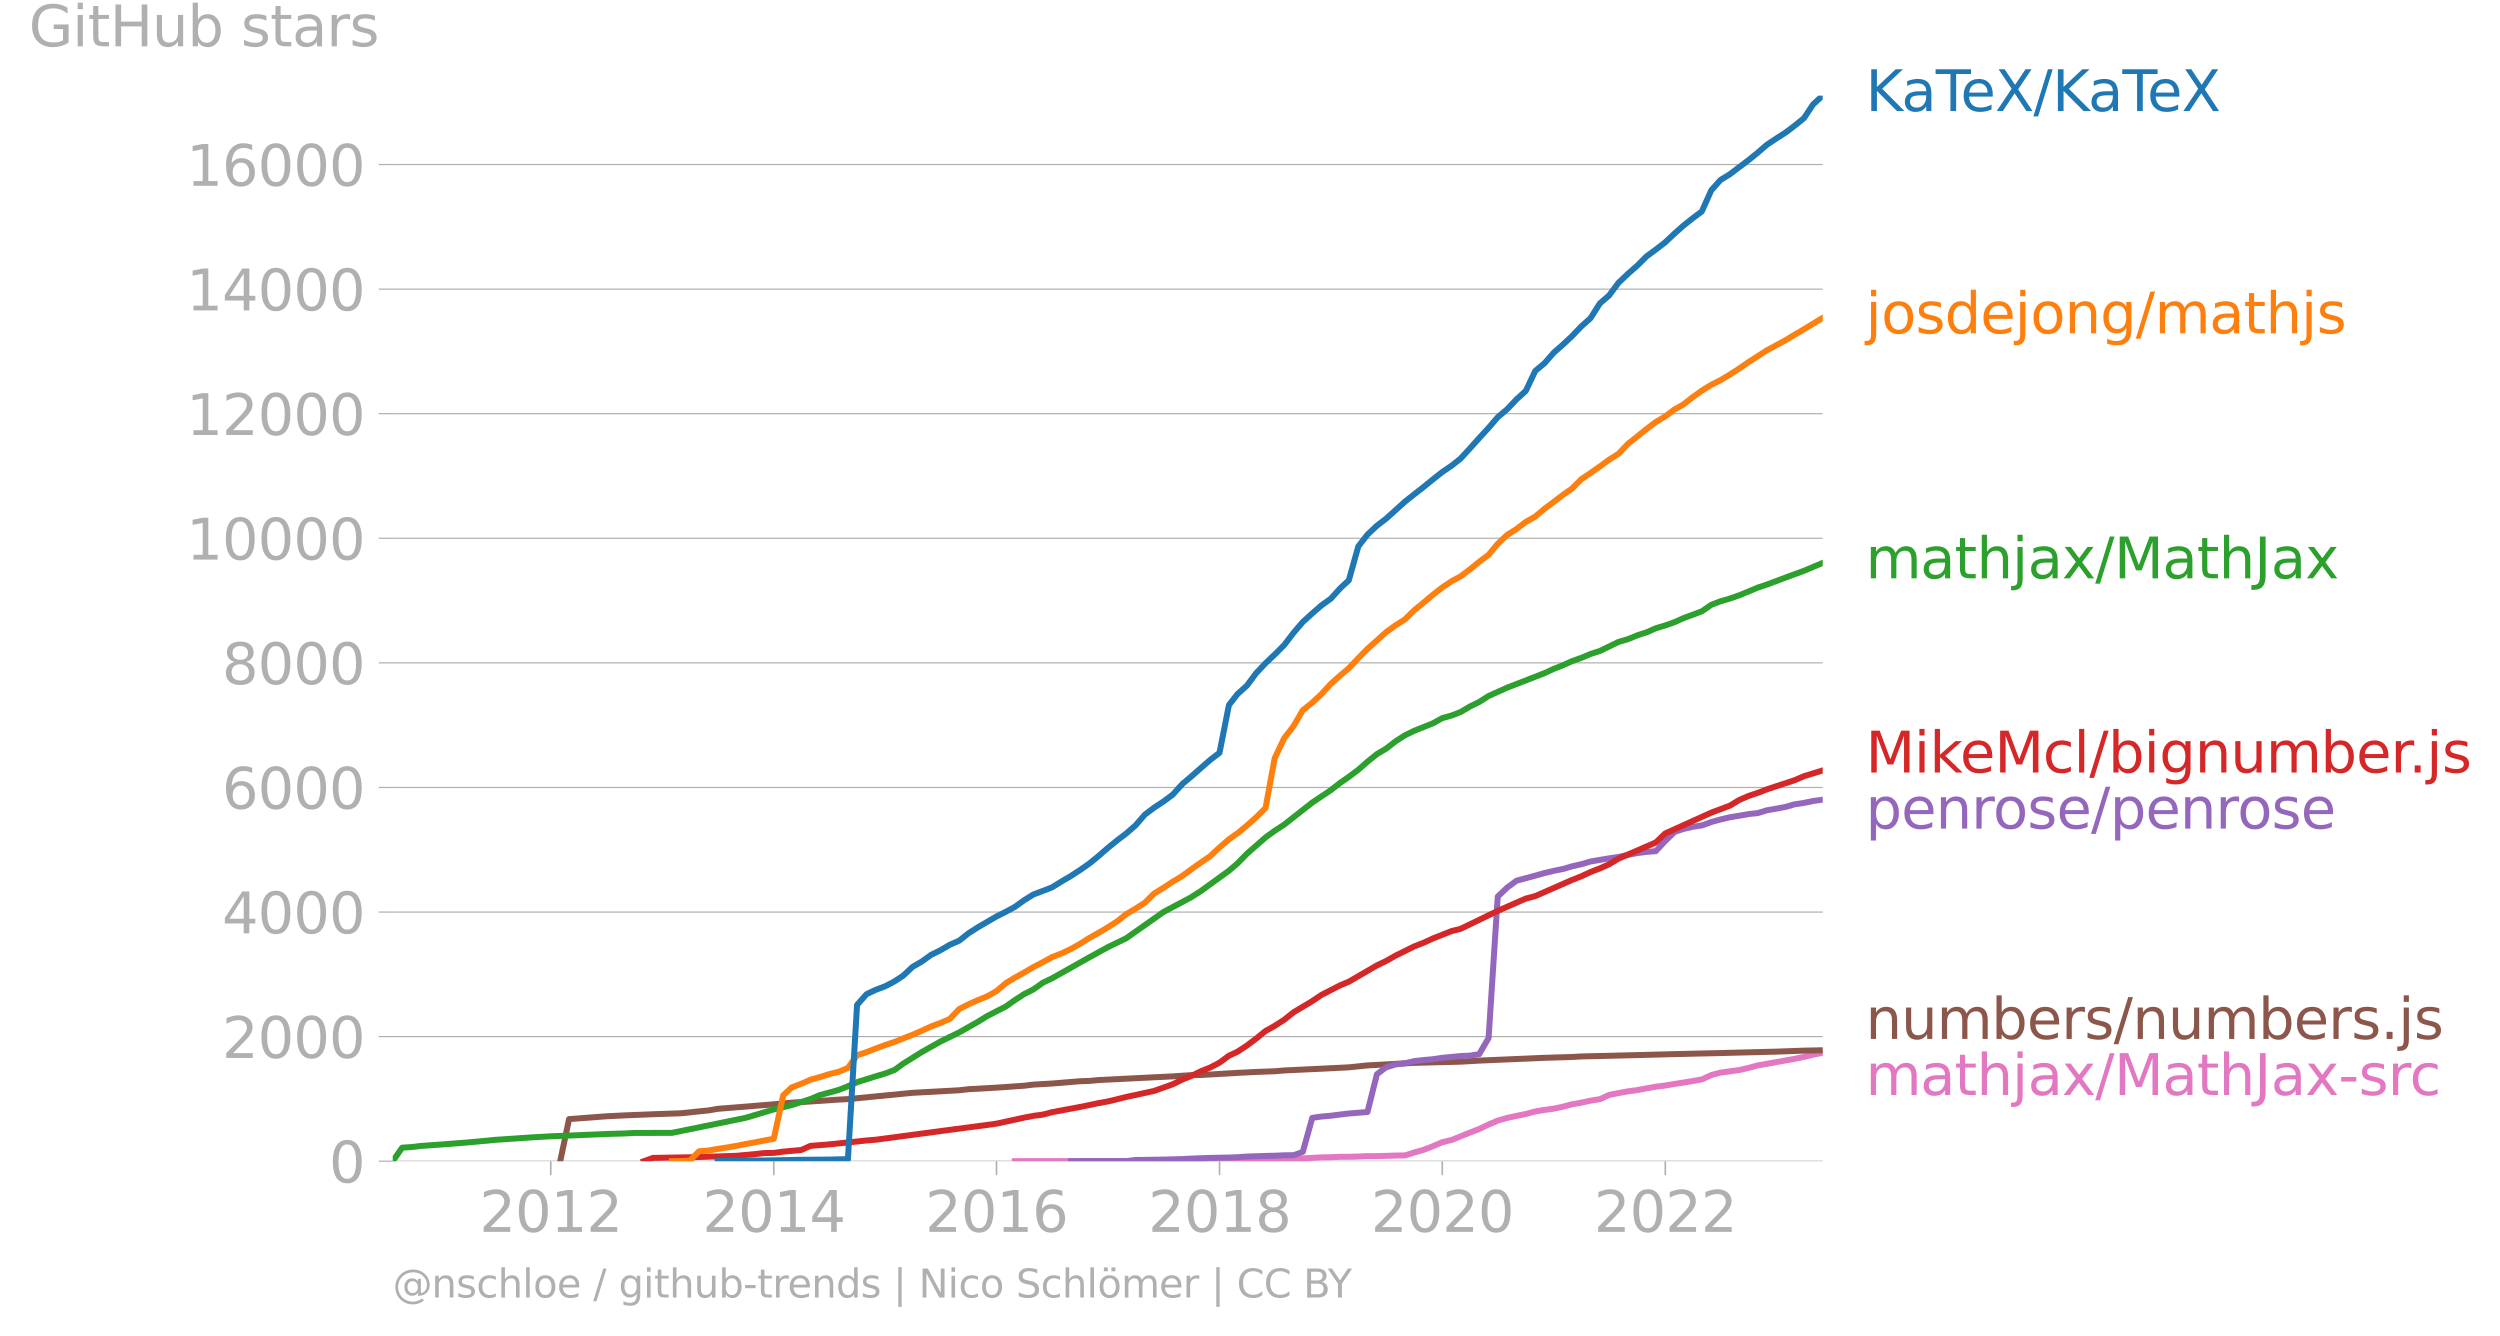 <svg xmlns="http://www.w3.org/2000/svg" xmlns:xlink="http://www.w3.org/1999/xlink" width="832.441" height="444.693" viewBox="0 0 624.331 333.519"><defs><style>*{stroke-linejoin:round;stroke-linecap:butt}</style></defs><g id="figure_1"><path id="patch_1" d="M0 333.52h624.33V0H0v333.52z" style="fill:none"/><g id="axes_1"><path id="patch_2" d="M98.073 289.992h357.12V23.88H98.073v266.112z" style="fill:none"/><g id="matplotlib.axis_1"><g id="xtick_1"><g id="line2d_1"><defs><path id="m1ec42ca7cd" d="M0 0v3.5" style="stroke:#b0b0b0;stroke-width:.4"/></defs><use xlink:href="#m1ec42ca7cd" x="137.541" y="289.992" style="fill:#b0b0b0;stroke:#b0b0b0;stroke-width:.4"/></g><g id="text_1" style="fill:#b0b0b0" transform="matrix(.14 0 0 -.14 119.726 307.63)"><defs><path id="DejaVuSans-32" d="M1228 531h2203V0H469v531q359 372 979 998 621 627 780 809 303 340 423 576 121 236 121 464 0 372-261 606-261 235-680 235-297 0-627-103-329-103-704-313v638q381 153 712 231 332 78 607 78 725 0 1156-363 431-362 431-968 0-288-108-546-107-257-392-607-78-91-497-524-418-433-1181-1211z" transform="scale(.016)"/><path id="DejaVuSans-30" d="M2034 4250q-487 0-733-480-245-479-245-1442 0-959 245-1439 246-480 733-480 491 0 736 480 246 480 246 1439 0 963-246 1442-245 480-736 480zm0 500q785 0 1199-621 414-620 414-1801 0-1178-414-1799Q2819-91 2034-91q-784 0-1198 620-414 621-414 1799 0 1181 414 1801 414 621 1198 621z" transform="scale(.016)"/><path id="DejaVuSans-31" d="M794 531h1031v3560L703 3866v575l1116 225h631V531h1031V0H794v531z" transform="scale(.016)"/></defs><use xlink:href="#DejaVuSans-32"/><use xlink:href="#DejaVuSans-30" x="63.623"/><use xlink:href="#DejaVuSans-31" x="127.246"/><use xlink:href="#DejaVuSans-32" x="190.869"/></g></g><g id="xtick_2"><use xlink:href="#m1ec42ca7cd" id="line2d_2" x="193.239" y="289.992" style="fill:#b0b0b0;stroke:#b0b0b0;stroke-width:.4"/><g id="text_2" style="fill:#b0b0b0" transform="matrix(.14 0 0 -.14 175.424 307.63)"><defs><path id="DejaVuSans-34" d="M2419 4116 825 1625h1594v2491zm-166 550h794V1625h666v-525h-666V0h-628v1100H313v609l1940 2957z" transform="scale(.016)"/></defs><use xlink:href="#DejaVuSans-32"/><use xlink:href="#DejaVuSans-30" x="63.623"/><use xlink:href="#DejaVuSans-31" x="127.246"/><use xlink:href="#DejaVuSans-34" x="190.869"/></g></g><g id="xtick_3"><use xlink:href="#m1ec42ca7cd" id="line2d_3" x="248.861" y="289.992" style="fill:#b0b0b0;stroke:#b0b0b0;stroke-width:.4"/><g id="text_3" style="fill:#b0b0b0" transform="matrix(.14 0 0 -.14 231.046 307.63)"><defs><path id="DejaVuSans-36" d="M2113 2584q-425 0-674-291-248-290-248-796 0-503 248-796 249-292 674-292t673 292q248 293 248 796 0 506-248 796-248 291-673 291zm1253 1979v-575q-238 112-480 171-242 60-480 60-625 0-955-422-329-422-376-1275 184 272 462 417 279 145 613 145 703 0 1111-427 408-426 408-1160 0-719-425-1154Q2819-91 2113-91q-810 0-1238 620-428 621-428 1799 0 1106 525 1764t1409 658q238 0 480-47t505-140z" transform="scale(.016)"/></defs><use xlink:href="#DejaVuSans-32"/><use xlink:href="#DejaVuSans-30" x="63.623"/><use xlink:href="#DejaVuSans-31" x="127.246"/><use xlink:href="#DejaVuSans-36" x="190.869"/></g></g><g id="xtick_4"><use xlink:href="#m1ec42ca7cd" id="line2d_4" x="304.558" y="289.992" style="fill:#b0b0b0;stroke:#b0b0b0;stroke-width:.4"/><g id="text_4" style="fill:#b0b0b0" transform="matrix(.14 0 0 -.14 286.743 307.63)"><defs><path id="DejaVuSans-38" d="M2034 2216q-450 0-708-241-257-241-257-662 0-422 257-663 258-241 708-241t709 242q260 243 260 662 0 421-258 662-257 241-711 241zm-631 268q-406 100-633 378-226 279-226 679 0 559 398 884 399 325 1092 325 697 0 1094-325t397-884q0-400-227-679-226-278-629-378 456-106 710-416 255-309 255-755 0-679-414-1042Q2806-91 2034-91q-771 0-1186 362-414 363-414 1042 0 446 256 755 257 310 713 416zm-231 997q0-362 226-565 227-203 636-203 407 0 636 203 230 203 230 565 0 363-230 566-229 203-636 203-409 0-636-203-226-203-226-566z" transform="scale(.016)"/></defs><use xlink:href="#DejaVuSans-32"/><use xlink:href="#DejaVuSans-30" x="63.623"/><use xlink:href="#DejaVuSans-31" x="127.246"/><use xlink:href="#DejaVuSans-38" x="190.869"/></g></g><g id="xtick_5"><use xlink:href="#m1ec42ca7cd" id="line2d_5" x="360.18" y="289.992" style="fill:#b0b0b0;stroke:#b0b0b0;stroke-width:.4"/><g id="text_5" style="fill:#b0b0b0" transform="matrix(.14 0 0 -.14 342.365 307.63)"><use xlink:href="#DejaVuSans-32"/><use xlink:href="#DejaVuSans-30" x="63.623"/><use xlink:href="#DejaVuSans-32" x="127.246"/><use xlink:href="#DejaVuSans-30" x="190.869"/></g></g><g id="xtick_6"><use xlink:href="#m1ec42ca7cd" id="line2d_6" x="415.877" y="289.992" style="fill:#b0b0b0;stroke:#b0b0b0;stroke-width:.4"/><g id="text_6" style="fill:#b0b0b0" transform="matrix(.14 0 0 -.14 398.062 307.63)"><use xlink:href="#DejaVuSans-32"/><use xlink:href="#DejaVuSans-30" x="63.623"/><use xlink:href="#DejaVuSans-32" x="127.246"/><use xlink:href="#DejaVuSans-32" x="190.869"/></g></g></g><g id="matplotlib.axis_2"><g id="ytick_1"><path id="line2d_7" d="M98.073 289.992h357.12" clip-path="url(#p836d42ef7d)" style="fill:none;stroke:#b0b0b0;stroke-width:.3;stroke-linecap:square"/><g id="line2d_8"><defs><path id="m85e97d182f" d="M0 0h-3.5" style="stroke:#b0b0b0;stroke-width:.3"/></defs><use xlink:href="#m85e97d182f" x="98.073" y="289.992" style="fill:#b0b0b0;stroke:#b0b0b0;stroke-width:.3"/></g><use xlink:href="#DejaVuSans-30" id="text_7" style="fill:#b0b0b0" transform="matrix(.14 0 0 -.14 82.166 295.311)"/></g><g id="ytick_2"><path id="line2d_9" d="M98.073 258.879h357.12" clip-path="url(#p836d42ef7d)" style="fill:none;stroke:#b0b0b0;stroke-width:.3;stroke-linecap:square"/><use xlink:href="#m85e97d182f" id="line2d_10" x="98.073" y="258.879" style="fill:#b0b0b0;stroke:#b0b0b0;stroke-width:.3"/><g id="text_8" style="fill:#b0b0b0" transform="matrix(.14 0 0 -.14 55.443 264.198)"><use xlink:href="#DejaVuSans-32"/><use xlink:href="#DejaVuSans-30" x="63.623"/><use xlink:href="#DejaVuSans-30" x="127.246"/><use xlink:href="#DejaVuSans-30" x="190.869"/></g></g><g id="ytick_3"><path id="line2d_11" d="M98.073 227.766h357.12" clip-path="url(#p836d42ef7d)" style="fill:none;stroke:#b0b0b0;stroke-width:.3;stroke-linecap:square"/><use xlink:href="#m85e97d182f" id="line2d_12" x="98.073" y="227.766" style="fill:#b0b0b0;stroke:#b0b0b0;stroke-width:.3"/><g id="text_9" style="fill:#b0b0b0" transform="matrix(.14 0 0 -.14 55.443 233.085)"><use xlink:href="#DejaVuSans-34"/><use xlink:href="#DejaVuSans-30" x="63.623"/><use xlink:href="#DejaVuSans-30" x="127.246"/><use xlink:href="#DejaVuSans-30" x="190.869"/></g></g><g id="ytick_4"><path id="line2d_13" d="M98.073 196.652h357.12" clip-path="url(#p836d42ef7d)" style="fill:none;stroke:#b0b0b0;stroke-width:.3;stroke-linecap:square"/><use xlink:href="#m85e97d182f" id="line2d_14" x="98.073" y="196.652" style="fill:#b0b0b0;stroke:#b0b0b0;stroke-width:.3"/><g id="text_10" style="fill:#b0b0b0" transform="matrix(.14 0 0 -.14 55.443 201.971)"><use xlink:href="#DejaVuSans-36"/><use xlink:href="#DejaVuSans-30" x="63.623"/><use xlink:href="#DejaVuSans-30" x="127.246"/><use xlink:href="#DejaVuSans-30" x="190.869"/></g></g><g id="ytick_5"><path id="line2d_15" d="M98.073 165.54h357.12" clip-path="url(#p836d42ef7d)" style="fill:none;stroke:#b0b0b0;stroke-width:.3;stroke-linecap:square"/><use xlink:href="#m85e97d182f" id="line2d_16" x="98.073" y="165.539" style="fill:#b0b0b0;stroke:#b0b0b0;stroke-width:.3"/><g id="text_11" style="fill:#b0b0b0" transform="matrix(.14 0 0 -.14 55.443 170.858)"><use xlink:href="#DejaVuSans-38"/><use xlink:href="#DejaVuSans-30" x="63.623"/><use xlink:href="#DejaVuSans-30" x="127.246"/><use xlink:href="#DejaVuSans-30" x="190.869"/></g></g><g id="ytick_6"><path id="line2d_17" d="M98.073 134.426h357.12" clip-path="url(#p836d42ef7d)" style="fill:none;stroke:#b0b0b0;stroke-width:.3;stroke-linecap:square"/><use xlink:href="#m85e97d182f" id="line2d_18" x="98.073" y="134.426" style="fill:#b0b0b0;stroke:#b0b0b0;stroke-width:.3"/><g id="text_12" style="fill:#b0b0b0" transform="matrix(.14 0 0 -.14 46.536 139.745)"><use xlink:href="#DejaVuSans-31"/><use xlink:href="#DejaVuSans-30" x="63.623"/><use xlink:href="#DejaVuSans-30" x="127.246"/><use xlink:href="#DejaVuSans-30" x="190.869"/><use xlink:href="#DejaVuSans-30" x="254.492"/></g></g><g id="ytick_7"><path id="line2d_19" d="M98.073 103.312h357.12" clip-path="url(#p836d42ef7d)" style="fill:none;stroke:#b0b0b0;stroke-width:.3;stroke-linecap:square"/><use xlink:href="#m85e97d182f" id="line2d_20" x="98.073" y="103.312" style="fill:#b0b0b0;stroke:#b0b0b0;stroke-width:.3"/><g id="text_13" style="fill:#b0b0b0" transform="matrix(.14 0 0 -.14 46.536 108.631)"><use xlink:href="#DejaVuSans-31"/><use xlink:href="#DejaVuSans-32" x="63.623"/><use xlink:href="#DejaVuSans-30" x="127.246"/><use xlink:href="#DejaVuSans-30" x="190.869"/><use xlink:href="#DejaVuSans-30" x="254.492"/></g></g><g id="ytick_8"><path id="line2d_21" d="M98.073 72.2h357.12" clip-path="url(#p836d42ef7d)" style="fill:none;stroke:#b0b0b0;stroke-width:.3;stroke-linecap:square"/><use xlink:href="#m85e97d182f" id="line2d_22" x="98.073" y="72.199" style="fill:#b0b0b0;stroke:#b0b0b0;stroke-width:.3"/><g id="text_14" style="fill:#b0b0b0" transform="matrix(.14 0 0 -.14 46.536 77.518)"><use xlink:href="#DejaVuSans-31"/><use xlink:href="#DejaVuSans-34" x="63.623"/><use xlink:href="#DejaVuSans-30" x="127.246"/><use xlink:href="#DejaVuSans-30" x="190.869"/><use xlink:href="#DejaVuSans-30" x="254.492"/></g></g><g id="ytick_9"><path id="line2d_23" d="M98.073 41.086h357.12" clip-path="url(#p836d42ef7d)" style="fill:none;stroke:#b0b0b0;stroke-width:.3;stroke-linecap:square"/><use xlink:href="#m85e97d182f" id="line2d_24" x="98.073" y="41.086" style="fill:#b0b0b0;stroke:#b0b0b0;stroke-width:.3"/><g id="text_15" style="fill:#b0b0b0" transform="matrix(.14 0 0 -.14 46.536 46.405)"><use xlink:href="#DejaVuSans-31"/><use xlink:href="#DejaVuSans-36" x="63.623"/><use xlink:href="#DejaVuSans-30" x="127.246"/><use xlink:href="#DejaVuSans-30" x="190.869"/><use xlink:href="#DejaVuSans-30" x="254.492"/></g></g><g id="text_16" style="fill:#b0b0b0" transform="matrix(.14 0 0 -.14 7.2 11.563)"><defs><path id="DejaVuSans-47" d="M3809 666v1253H2778v519h1656V434q-365-259-806-392-440-133-940-133-1094 0-1712 639-617 640-617 1780 0 1144 617 1783 618 639 1712 639 456 0 867-113 411-112 758-331v-672q-350 297-744 447t-828 150q-857 0-1287-478-429-478-429-1425 0-944 429-1422 430-478 1287-478 334 0 596 58 263 58 472 180z" transform="scale(.016)"/><path id="DejaVuSans-69" d="M603 3500h575V0H603v3500zm0 1363h575v-729H603v729z" transform="scale(.016)"/><path id="DejaVuSans-74" d="M1172 4494v-994h1184v-447H1172V1153q0-428 117-550t477-122h590V0h-590q-666 0-919 248-253 249-253 905v1900H172v447h422v994h578z" transform="scale(.016)"/><path id="DejaVuSans-48" d="M628 4666h631V2753h2294v1913h631V0h-631v2222H1259V0H628v4666z" transform="scale(.016)"/><path id="DejaVuSans-75" d="M544 1381v2119h575V1403q0-497 193-746 194-248 582-248 465 0 735 297 271 297 271 810v1984h575V0h-575v538q-209-319-486-474-276-155-642-155-603 0-916 375-312 375-312 1097zm1447 2203z" transform="scale(.016)"/><path id="DejaVuSans-62" d="M3116 1747q0 634-261 995t-717 361q-457 0-718-361t-261-995q0-634 261-995t718-361q456 0 717 361t261 995zM1159 2969q182 312 458 463 277 152 661 152 638 0 1036-506 399-506 399-1331T3314 415Q2916-91 2278-91q-384 0-661 152-276 152-458 464V0H581v4863h578V2969z" transform="scale(.016)"/><path id="DejaVuSans-73" d="M2834 3397v-544q-243 125-506 187-262 63-544 63-428 0-642-131t-214-394q0-200 153-314t616-217l197-44q612-131 870-370t258-667q0-488-386-773Q2250-91 1575-91q-281 0-586 55T347 128v594q319-166 628-249 309-82 613-82 406 0 624 139 219 139 219 392 0 234-158 359-157 125-692 241l-200 47q-534 112-772 345-237 233-237 639 0 494 350 762 350 269 994 269 318 0 599-47 282-46 519-140z" transform="scale(.016)"/><path id="DejaVuSans-61" d="M2194 1759q-697 0-966-159t-269-544q0-306 202-486 202-179 548-179 479 0 768 339t289 901v128h-572zm1147 238V0h-575v531q-197-318-491-470T1556-91q-537 0-855 302-317 302-317 808 0 590 395 890 396 300 1180 300h807v57q0 397-261 614t-733 217q-300 0-585-72-284-72-546-216v532q315 122 612 182 297 61 578 61 760 0 1135-394 375-393 375-1193z" transform="scale(.016)"/><path id="DejaVuSans-72" d="M2631 2963q-97 56-211 82-114 27-251 27-488 0-749-317t-261-911V0H581v3500h578v-544q182 319 472 473 291 155 707 155 59 0 131-8 72-7 159-23l3-590z" transform="scale(.016)"/></defs><use xlink:href="#DejaVuSans-47"/><use xlink:href="#DejaVuSans-69" x="77.49"/><use xlink:href="#DejaVuSans-74" x="105.273"/><use xlink:href="#DejaVuSans-48" x="144.482"/><use xlink:href="#DejaVuSans-75" x="219.678"/><use xlink:href="#DejaVuSans-62" x="283.057"/><use xlink:href="#DejaVuSans-20" x="346.533"/><use xlink:href="#DejaVuSans-73" x="378.32"/><use xlink:href="#DejaVuSans-74" x="430.42"/><use xlink:href="#DejaVuSans-61" x="469.629"/><use xlink:href="#DejaVuSans-72" x="530.908"/><use xlink:href="#DejaVuSans-73" x="572.021"/></g></g><path id="line2d_25" d="m253.432 289.992 2.362-.015H279.11l2.134-.016h4.648l2.362-.031 2.285-.016 2.362-.015 2.362-.031h2.286l2.362-.031 2.286-.047 2.362-.062h2.362l2.134-.094 2.362-.062 2.285-.046 2.362-.016 2.286-.093 2.362-.063 2.362-.046 2.286-.016 2.362-.14 2.286-.124 2.362-.031 2.362-.11h2.133l2.362-.062 2.286-.108h2.362l2.286-.063 2.362-.077 2.362-.032 2.286-.73 2.362-.67 2.286-.87 2.362-1.028 2.362-.56 2.21-.902 2.361-.949 2.286-.887 2.362-1.12 2.286-.98 2.362-.669 2.362-.513 2.286-.467 2.362-.638 2.285-.373 2.362-.327 2.362-.513 2.134-.56 2.362-.42 2.286-.498 2.362-.373 2.286-1.058 2.362-.467 2.362-.435 2.285-.296 2.362-.451 2.286-.405 2.362-.295 2.362-.405 2.134-.326 2.362-.39 2.285-.404 2.362-1.089 2.286-.606 2.362-.327 2.362-.327 2.286-.529 2.362-.637 2.286-.39 2.362-.435 2.362-.42 2.133-.373 2.362-.498 2.286-.545 2.362-.482" clip-path="url(#p836d42ef7d)" style="fill:none;stroke:#e377c2;stroke-width:1.5;stroke-linecap:square"/><path id="line2d_26" d="m139.903 289.992 2.21-10.516 9.296-.7 4.724-.233 6.933-.28 6.858-.234 4.648-.482 2.362-.233 2.285-.405 11.658-.933 6.858-.607 11.657-.762 2.362-.125 16.153-1.571 11.658-.638 2.286-.264 7.01-.39 6.933-.481 2.286-.28 4.648-.265 4.724-.389 2.286-.186 2.362-.078 2.285-.218 18.515-.918 4.648-.311 2.362-.031 9.144-.53 4.647-.232 4.648-.172 2.362-.202 4.648-.218 11.505-.56 4.648-.482 11.658-.638 11.581-.295 4.648-.265 16.305-.7 6.858-.202 2.362-.14 6.934-.156 16.381-.42 4.496-.109 6.933-.155 4.724-.125 9.296-.233 6.857-.249 4.648-.093h0" clip-path="url(#p836d42ef7d)" style="fill:none;stroke:#8c564b;stroke-width:1.5;stroke-linecap:square"/><path id="line2d_27" d="m267.452 289.992 2.286-.03h11.505l2.362-.296h2.286l2.362-.047 2.285-.031 2.362-.062 2.362-.063 2.286-.124 2.362-.093 2.286-.078 2.362-.047 2.362-.047 2.134-.077 2.362-.172 2.285-.077 2.362-.078 2.286-.047 2.362-.109 2.362-.03 2.286-.825 2.362-8.494 2.286-.327 2.362-.202 2.362-.311 2.133-.25 2.362-.186 2.286-.187 2.362-9.442 2.286-1.727 2.362-.7 2.362-.296 2.286-.544 2.362-.265 2.286-.202 2.362-.358 2.362-.218 2.21-.217 2.361-.11 2.286-.342 2.362-4.06 2.286-35.313 2.362-2.256 2.362-1.727 2.286-.607 2.362-.637 2.285-.654 2.362-.56 2.362-.467 2.134-.637 2.362-.545 2.286-.669 2.362-.404 2.286-.39 2.362-.341 2.362-.53 2.285-.435 2.362-.311 2.286-.171 2.362-2.536 2.362-2.302 2.134-.7 2.362-.545 2.285-.342 2.362-.856 2.286-.638 2.362-.544 2.362-.389 2.286-.404 2.362-.265 2.286-.7 2.362-.404 2.362-.452 2.133-.622 2.362-.358 2.286-.482 2.362-.311" clip-path="url(#p836d42ef7d)" style="fill:none;stroke:#9467bd;stroke-width:1.5;stroke-linecap:square"/><g id="text_17" style="fill:#1f77b4" transform="matrix(.14 0 0 -.14 465.907 27.743)"><defs><path id="DejaVuSans-4b" d="M628 4666h631V2694l2094 1972h813L1850 2491 4331 0h-831L1259 2247V0H628v4666z" transform="scale(.016)"/><path id="DejaVuSans-54" d="M-19 4666h3947v-532H2272V0h-634v4134H-19v532z" transform="scale(.016)"/><path id="DejaVuSans-65" d="M3597 1894v-281H953q38-594 358-905t892-311q331 0 642 81t618 244V178Q3153 47 2828-22t-659-69q-838 0-1327 487-489 488-489 1320 0 859 464 1363 464 505 1252 505 706 0 1117-455 411-454 411-1235zm-575 169q-6 471-264 752-258 282-683 282-481 0-770-272t-333-766l2050 4z" transform="scale(.016)"/><path id="DejaVuSans-58" d="M403 4666h678l1160-1735 1165 1735h678L2584 2425 4184 0h-678L2194 1984 872 0H191l1665 2491L403 4666z" transform="scale(.016)"/><path id="DejaVuSans-2f" d="M1625 4666h531L531-594H0l1625 5260z" transform="scale(.016)"/></defs><use xlink:href="#DejaVuSans-4b"/><use xlink:href="#DejaVuSans-61" x="63.826"/><use xlink:href="#DejaVuSans-54" x="125.105"/><use xlink:href="#DejaVuSans-65" x="169.189"/><use xlink:href="#DejaVuSans-58" x="230.713"/><use xlink:href="#DejaVuSans-2f" x="299.219"/><use xlink:href="#DejaVuSans-4b" x="332.91"/><use xlink:href="#DejaVuSans-61" x="396.736"/><use xlink:href="#DejaVuSans-54" x="458.016"/><use xlink:href="#DejaVuSans-65" x="502.1"/><use xlink:href="#DejaVuSans-58" x="563.623"/></g><g id="text_18" style="fill:#ff7f0e" transform="matrix(.14 0 0 -.14 465.907 83.25)"><defs><path id="DejaVuSans-6a" d="M603 3500h575V-63q0-668-255-968-254-300-820-300h-219v487H38q328 0 446 152Q603-541 603-63v3563zm0 1363h575v-729H603v729z" transform="scale(.016)"/><path id="DejaVuSans-6f" d="M1959 3097q-462 0-731-361t-269-989q0-628 267-989 268-361 733-361 460 0 728 362 269 363 269 988 0 622-269 986-268 364-728 364zm0 487q750 0 1178-488 429-487 429-1349 0-859-429-1349Q2709-91 1959-91q-753 0-1180 489-426 490-426 1349 0 862 426 1349 427 488 1180 488z" transform="scale(.016)"/><path id="DejaVuSans-64" d="M2906 2969v1894h575V0h-575v525q-181-312-458-464-276-152-664-152-634 0-1033 506-398 507-398 1332t398 1331q399 506 1033 506 388 0 664-152 277-151 458-463zM947 1747q0-634 261-995t717-361q456 0 718 361 263 361 263 995t-263 995q-262 361-718 361t-717-361q-261-361-261-995z" transform="scale(.016)"/><path id="DejaVuSans-6e" d="M3513 2113V0h-575v2094q0 497-194 743-194 247-581 247-466 0-735-297-269-296-269-809V0H581v3500h578v-544q207 316 486 472 280 156 646 156 603 0 912-373 310-373 310-1098z" transform="scale(.016)"/><path id="DejaVuSans-67" d="M2906 1791q0 625-258 968-257 344-723 344-462 0-720-344-258-343-258-968 0-622 258-966t720-344q466 0 723 344 258 344 258 966zm575-1357q0-893-397-1329-396-436-1215-436-303 0-572 45t-522 139v559q253-137 500-202 247-66 503-66 566 0 847 295t281 892v285q-178-310-456-463T1784 0Q1141 0 747 490 353 981 353 1791q0 812 394 1302 394 491 1037 491 388 0 666-153t456-462v531h575V434z" transform="scale(.016)"/><path id="DejaVuSans-6d" d="M3328 2828q216 388 516 572t706 184q547 0 844-383 297-382 297-1088V0h-578v2094q0 503-179 746-178 244-543 244-447 0-707-297-259-296-259-809V0h-578v2094q0 506-178 748t-550 242q-441 0-701-298-259-298-259-808V0H581v3500h578v-544q197 322 472 475t653 153q382 0 649-194 267-193 395-562z" transform="scale(.016)"/><path id="DejaVuSans-68" d="M3513 2113V0h-575v2094q0 497-194 743-194 247-581 247-466 0-735-297-269-296-269-809V0H581v4863h578V2956q207 316 486 472 280 156 646 156 603 0 912-373 310-373 310-1098z" transform="scale(.016)"/></defs><use xlink:href="#DejaVuSans-6a"/><use xlink:href="#DejaVuSans-6f" x="27.783"/><use xlink:href="#DejaVuSans-73" x="88.965"/><use xlink:href="#DejaVuSans-64" x="141.064"/><use xlink:href="#DejaVuSans-65" x="204.541"/><use xlink:href="#DejaVuSans-6a" x="266.064"/><use xlink:href="#DejaVuSans-6f" x="293.848"/><use xlink:href="#DejaVuSans-6e" x="355.029"/><use xlink:href="#DejaVuSans-67" x="418.408"/><use xlink:href="#DejaVuSans-2f" x="481.885"/><use xlink:href="#DejaVuSans-6d" x="515.576"/><use xlink:href="#DejaVuSans-61" x="612.988"/><use xlink:href="#DejaVuSans-74" x="674.268"/><use xlink:href="#DejaVuSans-68" x="713.477"/><use xlink:href="#DejaVuSans-6a" x="776.855"/><use xlink:href="#DejaVuSans-73" x="804.639"/></g><g id="text_19" style="fill:#2ca02c" transform="matrix(.14 0 0 -.14 465.907 144.434)"><defs><path id="DejaVuSans-78" d="M3513 3500 2247 1797 3578 0h-678L1881 1375 863 0H184l1360 1831L300 3500h678l928-1247 928 1247h679z" transform="scale(.016)"/><path id="DejaVuSans-4d" d="M628 4666h941l1190-3175 1197 3175h941V0h-616v4097L3078 897h-634L1241 4097V0H628v4666z" transform="scale(.016)"/><path id="DejaVuSans-4a" d="M628 4666h631V325q0-844-320-1225T-91-1281h-240v531h197q418 0 590 235 172 234 172 840v4341z" transform="scale(.016)"/></defs><use xlink:href="#DejaVuSans-6d"/><use xlink:href="#DejaVuSans-61" x="97.412"/><use xlink:href="#DejaVuSans-74" x="158.691"/><use xlink:href="#DejaVuSans-68" x="197.9"/><use xlink:href="#DejaVuSans-6a" x="261.279"/><use xlink:href="#DejaVuSans-61" x="289.063"/><use xlink:href="#DejaVuSans-78" x="350.342"/><use xlink:href="#DejaVuSans-2f" x="409.521"/><use xlink:href="#DejaVuSans-4d" x="443.213"/><use xlink:href="#DejaVuSans-61" x="529.492"/><use xlink:href="#DejaVuSans-74" x="590.771"/><use xlink:href="#DejaVuSans-68" x="629.98"/><use xlink:href="#DejaVuSans-4a" x="693.359"/><use xlink:href="#DejaVuSans-61" x="722.852"/><use xlink:href="#DejaVuSans-78" x="784.131"/></g><g id="text_20" style="fill:#d62728" transform="matrix(.14 0 0 -.14 465.907 192.924)"><defs><path id="DejaVuSans-6b" d="M581 4863h578V1991l1716 1509h734L1753 1863 3688 0h-750L1159 1709V0H581v4863z" transform="scale(.016)"/><path id="DejaVuSans-63" d="M3122 3366v-538q-244 135-489 202t-495 67q-560 0-870-355-309-354-309-995t309-996q310-354 870-354 250 0 495 67t489 202V134Q2881 22 2623-34q-257-57-548-57-791 0-1257 497-465 497-465 1341 0 856 470 1346 471 491 1290 491 265 0 518-55 253-54 491-163z" transform="scale(.016)"/><path id="DejaVuSans-6c" d="M603 4863h575V0H603v4863z" transform="scale(.016)"/><path id="DejaVuSans-2e" d="M684 794h660V0H684v794z" transform="scale(.016)"/></defs><use xlink:href="#DejaVuSans-4d"/><use xlink:href="#DejaVuSans-69" x="86.279"/><use xlink:href="#DejaVuSans-6b" x="114.063"/><use xlink:href="#DejaVuSans-65" x="168.348"/><use xlink:href="#DejaVuSans-4d" x="229.871"/><use xlink:href="#DejaVuSans-63" x="316.15"/><use xlink:href="#DejaVuSans-6c" x="371.131"/><use xlink:href="#DejaVuSans-2f" x="398.914"/><use xlink:href="#DejaVuSans-62" x="432.605"/><use xlink:href="#DejaVuSans-69" x="496.082"/><use xlink:href="#DejaVuSans-67" x="523.865"/><use xlink:href="#DejaVuSans-6e" x="587.342"/><use xlink:href="#DejaVuSans-75" x="650.721"/><use xlink:href="#DejaVuSans-6d" x="714.1"/><use xlink:href="#DejaVuSans-62" x="811.512"/><use xlink:href="#DejaVuSans-65" x="874.988"/><use xlink:href="#DejaVuSans-72" x="936.512"/><use xlink:href="#DejaVuSans-2e" x="968.5"/><use xlink:href="#DejaVuSans-6a" x="1000.287"/><use xlink:href="#DejaVuSans-73" x="1028.07"/></g><g id="text_21" style="fill:#9467bd" transform="matrix(.14 0 0 -.14 465.907 206.924)"><defs><path id="DejaVuSans-70" d="M1159 525v-1856H581v4831h578v-531q182 312 458 463 277 152 661 152 638 0 1036-506 399-506 399-1331T3314 415Q2916-91 2278-91q-384 0-661 152-276 152-458 464zm1957 1222q0 634-261 995t-717 361q-457 0-718-361t-261-995q0-634 261-995t718-361q456 0 717 361t261 995z" transform="scale(.016)"/></defs><use xlink:href="#DejaVuSans-70"/><use xlink:href="#DejaVuSans-65" x="63.477"/><use xlink:href="#DejaVuSans-6e" x="125"/><use xlink:href="#DejaVuSans-72" x="188.379"/><use xlink:href="#DejaVuSans-6f" x="227.242"/><use xlink:href="#DejaVuSans-73" x="288.424"/><use xlink:href="#DejaVuSans-65" x="340.523"/><use xlink:href="#DejaVuSans-2f" x="402.047"/><use xlink:href="#DejaVuSans-70" x="435.738"/><use xlink:href="#DejaVuSans-65" x="499.215"/><use xlink:href="#DejaVuSans-6e" x="560.738"/><use xlink:href="#DejaVuSans-72" x="624.117"/><use xlink:href="#DejaVuSans-6f" x="662.98"/><use xlink:href="#DejaVuSans-73" x="724.162"/><use xlink:href="#DejaVuSans-65" x="776.262"/></g><g id="text_22" style="fill:#8c564b" transform="matrix(.14 0 0 -.14 465.907 259.46)"><use xlink:href="#DejaVuSans-6e"/><use xlink:href="#DejaVuSans-75" x="63.379"/><use xlink:href="#DejaVuSans-6d" x="126.758"/><use xlink:href="#DejaVuSans-62" x="224.17"/><use xlink:href="#DejaVuSans-65" x="287.646"/><use xlink:href="#DejaVuSans-72" x="349.17"/><use xlink:href="#DejaVuSans-73" x="390.283"/><use xlink:href="#DejaVuSans-2f" x="442.383"/><use xlink:href="#DejaVuSans-6e" x="476.074"/><use xlink:href="#DejaVuSans-75" x="539.453"/><use xlink:href="#DejaVuSans-6d" x="602.832"/><use xlink:href="#DejaVuSans-62" x="700.244"/><use xlink:href="#DejaVuSans-65" x="763.721"/><use xlink:href="#DejaVuSans-72" x="825.244"/><use xlink:href="#DejaVuSans-73" x="866.357"/><use xlink:href="#DejaVuSans-2e" x="918.457"/><use xlink:href="#DejaVuSans-6a" x="950.244"/><use xlink:href="#DejaVuSans-73" x="978.027"/></g><g id="text_23" style="fill:#e377c2" transform="matrix(.14 0 0 -.14 465.907 273.46)"><defs><path id="DejaVuSans-2d" d="M313 2009h1684v-512H313v512z" transform="scale(.016)"/></defs><use xlink:href="#DejaVuSans-6d"/><use xlink:href="#DejaVuSans-61" x="97.412"/><use xlink:href="#DejaVuSans-74" x="158.691"/><use xlink:href="#DejaVuSans-68" x="197.9"/><use xlink:href="#DejaVuSans-6a" x="261.279"/><use xlink:href="#DejaVuSans-61" x="289.063"/><use xlink:href="#DejaVuSans-78" x="350.342"/><use xlink:href="#DejaVuSans-2f" x="409.521"/><use xlink:href="#DejaVuSans-4d" x="443.213"/><use xlink:href="#DejaVuSans-61" x="529.492"/><use xlink:href="#DejaVuSans-74" x="590.771"/><use xlink:href="#DejaVuSans-68" x="629.98"/><use xlink:href="#DejaVuSans-4a" x="693.359"/><use xlink:href="#DejaVuSans-61" x="722.852"/><use xlink:href="#DejaVuSans-78" x="784.131"/><use xlink:href="#DejaVuSans-2d" x="843.311"/><use xlink:href="#DejaVuSans-73" x="879.395"/><use xlink:href="#DejaVuSans-72" x="931.494"/><use xlink:href="#DejaVuSans-63" x="970.357"/></g><g id="text_24" style="fill:#b0b0b0" transform="matrix(.097 0 0 -.097 98.073 324.029)"><defs><path id="DejaVuSans-40" d="M2381 1678q0-447 222-702 222-254 610-254 384 0 604 256 221 256 221 700 0 438-225 695-225 258-607 258-378 0-602-256-223-256-223-697zm1703-934q-187-241-429-355t-564-114q-538 0-874 389t-336 1014q0 625 337 1015 338 391 873 391 322 0 565-117 244-117 428-354v409h447V722q457 69 714 417 258 349 258 902 0 334-99 628-98 294-298 544-325 409-792 626t-1017 217q-384 0-738-102-353-101-653-301-490-319-767-836-276-517-276-1120 0-497 179-932 180-434 521-765 328-325 759-495 431-171 922-171 403 0 792 136t714 389l281-347q-390-303-851-464t-936-161q-578 0-1091 205-512 205-912 595Q841 78 631 592q-209 514-209 1105 0 569 212 1084 213 516 607 907 403 396 931 607t1119 211q662 0 1229-272 568-271 952-771 234-307 357-666 124-359 124-744 0-822-497-1297T4084 263v481z" transform="scale(.016)"/><path id="DejaVuSans-7c" d="M1344 4891v-6400H813v6400h531z" transform="scale(.016)"/><path id="DejaVuSans-4e" d="M628 4666h850L3547 763v3903h612V0h-850L1241 3903V0H628v4666z" transform="scale(.016)"/><path id="DejaVuSans-53" d="M3425 4513v-616q-359 172-678 256-319 85-616 85-515 0-795-200t-280-569q0-310 186-468 186-157 705-254l381-78q706-135 1042-474t336-907q0-679-455-1029Q2797-91 1919-91q-331 0-705 75-373 75-773 222v650q384-215 753-325 369-109 725-109 540 0 834 212 294 213 294 607 0 343-211 537t-692 291l-385 75q-706 140-1022 440-315 300-315 835 0 619 436 975t1201 356q329 0 669-60 341-59 697-177z" transform="scale(.016)"/><path id="DejaVuSans-f6" d="M1959 3097q-462 0-731-361t-269-989q0-628 267-989 268-361 733-361 460 0 728 362 269 363 269 988 0 622-269 986-268 364-728 364zm0 487q750 0 1178-488 429-487 429-1349 0-859-429-1349Q2709-91 1959-91q-753 0-1180 489-426 490-426 1349 0 862 426 1349 427 488 1180 488zm295 1266h634v-631h-634v631zm-1222 0h634v-631h-634v631z" transform="scale(.016)"/><path id="DejaVuSans-43" d="M4122 4306v-665q-319 297-680 443-361 147-767 147-800 0-1225-489t-425-1414q0-922 425-1411t1225-489q406 0 767 147t680 444V359q-331-225-702-338-370-112-782-112-1060 0-1670 648-609 649-609 1771 0 1125 609 1773 610 649 1670 649 418 0 788-111 371-111 696-333z" transform="scale(.016)"/><path id="DejaVuSans-42" d="M1259 2228V519h1013q509 0 754 211 246 211 246 645 0 438-246 645-245 208-754 208H1259zm0 1919V2741h935q462 0 688 173 227 174 227 530 0 353-227 528-226 175-688 175h-935zm-631 519h1613q722 0 1112-300 391-300 391-853 0-429-200-682t-588-315q466-100 724-418 258-317 258-792 0-625-425-966Q3088 0 2303 0H628v4666z" transform="scale(.016)"/><path id="DejaVuSans-59" d="M-13 4666h679l1293-1919 1285 1919h678L2272 2222V0h-634v2222L-13 4666z" transform="scale(.016)"/></defs><use xlink:href="#DejaVuSans-40"/><use xlink:href="#DejaVuSans-6e" x="100"/><use xlink:href="#DejaVuSans-73" x="163.379"/><use xlink:href="#DejaVuSans-63" x="215.479"/><use xlink:href="#DejaVuSans-68" x="270.459"/><use xlink:href="#DejaVuSans-6c" x="333.838"/><use xlink:href="#DejaVuSans-6f" x="361.621"/><use xlink:href="#DejaVuSans-65" x="422.803"/><use xlink:href="#DejaVuSans-20" x="484.326"/><use xlink:href="#DejaVuSans-2f" x="516.113"/><use xlink:href="#DejaVuSans-20" x="549.805"/><use xlink:href="#DejaVuSans-67" x="581.592"/><use xlink:href="#DejaVuSans-69" x="645.068"/><use xlink:href="#DejaVuSans-74" x="672.852"/><use xlink:href="#DejaVuSans-68" x="712.061"/><use xlink:href="#DejaVuSans-75" x="775.439"/><use xlink:href="#DejaVuSans-62" x="838.818"/><use xlink:href="#DejaVuSans-2d" x="902.295"/><use xlink:href="#DejaVuSans-74" x="938.379"/><use xlink:href="#DejaVuSans-72" x="977.588"/><use xlink:href="#DejaVuSans-65" x="1016.451"/><use xlink:href="#DejaVuSans-6e" x="1077.975"/><use xlink:href="#DejaVuSans-64" x="1141.354"/><use xlink:href="#DejaVuSans-73" x="1204.83"/><use xlink:href="#DejaVuSans-20" x="1256.93"/><use xlink:href="#DejaVuSans-7c" x="1288.717"/><use xlink:href="#DejaVuSans-20" x="1322.408"/><use xlink:href="#DejaVuSans-4e" x="1354.195"/><use xlink:href="#DejaVuSans-69" x="1429"/><use xlink:href="#DejaVuSans-63" x="1456.783"/><use xlink:href="#DejaVuSans-6f" x="1511.764"/><use xlink:href="#DejaVuSans-20" x="1572.945"/><use xlink:href="#DejaVuSans-53" x="1604.732"/><use xlink:href="#DejaVuSans-63" x="1668.209"/><use xlink:href="#DejaVuSans-68" x="1723.189"/><use xlink:href="#DejaVuSans-6c" x="1786.568"/><use xlink:href="#DejaVuSans-f6" x="1814.352"/><use xlink:href="#DejaVuSans-6d" x="1875.533"/><use xlink:href="#DejaVuSans-65" x="1972.945"/><use xlink:href="#DejaVuSans-72" x="2034.469"/><use xlink:href="#DejaVuSans-20" x="2075.582"/><use xlink:href="#DejaVuSans-7c" x="2107.369"/><use xlink:href="#DejaVuSans-20" x="2141.061"/><use xlink:href="#DejaVuSans-43" x="2172.848"/><use xlink:href="#DejaVuSans-43" x="2242.672"/><use xlink:href="#DejaVuSans-20" x="2312.496"/><use xlink:href="#DejaVuSans-42" x="2344.283"/><use xlink:href="#DejaVuSans-59" x="2407.387"/></g><path id="line2d_28" d="m160.78 289.992 2.286-.824 9.22-.156 6.933-.218 4.724-.155 4.648-.42 2.286-.265 2.362-.03 2.362-.327 4.496-.405 2.285-1.027 4.648-.373 9.372-.98 2.286-.187 30.173-4.013 6.933-1.51 2.286-.435 2.362-.311 2.286-.607 7.01-1.307 4.647-.964 2.362-.42 4.496-1.105 7.01-1.524 4.647-1.665 2.362-1.167 2.286-.917 2.362-1.152 2.286-.917 2.362-1.23 2.362-1.742 2.134-.995 2.362-1.556 2.285-1.711 2.362-1.914 2.286-1.275 2.362-1.525 2.362-1.882 4.648-2.77 2.286-1.54 4.724-2.426 2.133-.887 7.01-4.076 2.286-1.089 2.362-1.338 4.648-2.302 2.362-.918 2.286-1.058 4.724-1.867 2.21-.544 9.295-4.496 7.01-3.065 2.362-.622 9.143-4.013 2.362-.934 2.286-1.058 2.362-.918 2.286-1.026 2.362-1.416 9.295-4.03 2.362-2.255 11.505-5.196 4.648-1.742 2.362-1.431 2.286-.98 2.362-.794 2.286-.887 6.857-2.255 2.362-1.011 4.648-1.432h0" clip-path="url(#p836d42ef7d)" style="fill:none;stroke:#d62728;stroke-width:1.5;stroke-linecap:square"/><path id="line2d_29" d="m98.073 289.992 2.362-3.376 2.286-.155 2.362-.28 4.648-.327 6.857-.529 6.934-.653 9.372-.638 4.647-.264 13.868-.576 4.724-.14 2.286-.124 9.371-.016 18.44-3.765 7.01-2.1 4.495-1.089 4.647-1.493 2.362-.98 4.648-1.276 2.362-.933 2.286-1.027 4.648-1.462 2.362-.7 2.362-.887 2.133-1.571 4.648-2.894 4.648-2.63 4.724-2.301 4.648-2.63 2.286-1.415 4.724-2.427 2.21-1.571 2.361-1.525 2.286-1.151 2.362-1.68 2.286-1.09 9.372-5.273 4.647-2.551 4.496-2.178 9.295-6.55 7.01-3.733 2.362-1.524 7.01-5.072 2.134-1.836 2.362-2.41 4.647-4.077 2.286-1.649 2.362-1.54 4.648-3.656 2.362-1.85 4.648-3.112 2.362-1.836 2.133-1.478 2.362-1.773 2.286-2.007 2.362-1.898 2.286-1.353 2.362-1.836 2.362-1.51 2.286-1.12 4.648-1.85 2.362-1.307 2.362-.67 2.21-.855 2.361-1.384 2.286-1.12 2.362-1.51 4.648-2.084 9.295-3.61 2.362-1.088 2.362-.933 2.134-.965 2.362-.84 2.286-.965 2.362-.762 4.648-2.256 2.362-.684 2.285-.949 2.362-.762 2.286-1.011 2.362-.7 2.362-.84 2.134-.965 4.647-1.727 2.362-1.633 2.286-.871 2.362-.685 2.362-.824 4.648-1.93 2.286-.762 4.724-1.773 4.495-1.65 4.648-1.96h0" clip-path="url(#p836d42ef7d)" style="fill:none;stroke:#2ca02c;stroke-width:1.5;stroke-linecap:square"/><path id="line2d_30" d="m167.79 289.992 2.134-.03 2.362-.11 2.286-2.333 2.362-.203 2.285-.404 2.362-.342 2.362-.42 2.286-.451 2.362-.42 2.286-.452 2.362-.435 2.362-10.859 2.134-1.99 2.362-.872 2.285-1.027 2.362-.653 2.286-.731 2.362-.576 2.362-.98 2.286-3.158 2.362-.793 2.286-.887 2.362-.887 2.362-.778 2.133-.855 2.362-.934 2.286-1.01 2.362-1.074 2.286-.856 2.362-1.011 2.362-2.474 2.286-1.166 2.362-1.058 2.286-.918 2.362-1.338 2.362-1.991 2.21-1.354 2.361-1.306 2.286-1.354 2.362-1.213 2.286-1.26 2.362-.918 2.362-1.12 2.286-1.291 2.362-1.494 2.285-1.26 2.362-1.4 2.362-1.54 2.134-1.696 2.362-1.4 2.286-1.462 2.362-2.318 2.285-1.4 2.362-1.556 2.362-1.416 2.286-1.68 2.362-1.68 2.286-1.556 2.362-2.193 2.362-2.038 2.134-1.509 2.362-1.945 2.285-2.037 2.362-2.334 2.286-12.43 2.362-4.993 2.362-3.05 2.286-3.935 2.362-1.898 2.286-2.132 2.362-2.566 2.362-2.116 2.133-1.79 2.362-2.504 2.286-2.318 2.362-2.115 2.286-2.054 2.362-1.727 2.362-1.477 2.286-2.256 2.362-1.93 2.286-1.928 2.362-1.851 2.362-1.572 2.21-1.182 2.361-1.773 2.286-1.867 2.362-1.758 2.286-2.754 2.362-2.224 2.362-1.494 2.286-1.758 2.362-1.322 2.285-1.929 2.362-1.758 2.362-1.804 2.134-1.478 2.362-2.365 2.286-1.54 2.362-1.649 2.286-1.68 2.362-1.494 2.362-2.473 2.285-1.805 2.362-1.913 2.286-1.727 2.362-1.4 2.362-1.773 2.134-1.183 2.362-1.851 2.285-1.633 2.362-1.463 2.286-1.151 2.362-1.416 2.362-1.509 2.286-1.586 2.362-1.51 2.286-1.477 2.362-1.26 2.362-1.292 2.133-1.29 2.362-1.385 2.286-1.4 2.362-1.432" clip-path="url(#p836d42ef7d)" style="fill:none;stroke:#ff7f0e;stroke-width:1.5;stroke-linecap:square"/><path id="line2d_31" d="m179.22 289.992 2.361-.124h2.362l2.286-.062h4.648l2.362-.047 2.362-.031 2.134-.047 2.362-.047 2.285-.015 2.362-.016 2.286-.015 2.362-.062 2.362-.047 2.286-38.518 2.362-2.676 2.286-1.09 2.362-.886 2.362-1.244 2.133-1.4 2.362-2.21 2.286-1.322 2.362-1.695 2.286-1.12 2.362-1.385 2.362-1.027 2.286-1.82 2.362-1.509 2.286-1.338 2.362-1.369 2.362-1.182 2.21-1.198 2.361-1.696 2.286-1.415 2.362-.887 2.286-.887 2.362-1.462 2.362-1.385 2.286-1.493 2.362-1.65 2.285-1.866 2.362-2.053 2.362-1.914 2.134-1.618 2.362-2.053 2.286-2.645 2.362-1.789 2.285-1.493 2.362-1.758 2.362-2.614 2.286-1.929 2.362-2.084 2.286-1.992 2.362-1.804 2.362-11.932 2.134-2.738 2.362-2.131 2.285-3.08 2.362-2.505 2.286-2.163 2.362-2.364 2.362-3.08 2.286-2.676 2.362-2.147 2.286-1.991 2.362-1.696 2.362-2.613 2.133-1.976 2.362-8.447 2.286-2.956 2.362-2.225 2.286-1.742 2.362-2.131 2.362-2.132 2.286-1.82 2.362-1.835 2.286-1.867 2.362-1.867 2.362-1.602 2.21-1.743 2.361-2.566 2.286-2.552 2.362-2.567 2.286-2.66 2.362-2.007 2.362-2.489 2.286-2.084 2.362-4.978 2.285-1.898 2.362-2.692 2.362-2.069 2.134-2.006 2.362-2.458 2.286-2.038 2.362-3.718 2.286-1.976 2.362-3.174 2.362-2.24 2.285-2.007 2.362-2.349 2.286-1.68 2.362-1.82 2.362-2.224 2.134-1.898 2.362-1.883 2.285-1.695 2.362-5.274 2.286-2.583 2.362-1.446 2.362-1.79 2.286-1.726 2.362-1.914 2.286-1.975 2.362-1.556 2.362-1.524 2.133-1.618 2.362-1.914 2.286-3.438 2.362-2.178" clip-path="url(#p836d42ef7d)" style="fill:none;stroke:#1f77b4;stroke-width:1.5;stroke-linecap:square"/></g></g><defs><clipPath id="p836d42ef7d"><path d="M98.073 23.88h357.12v266.112H98.073z"/></clipPath></defs></svg>